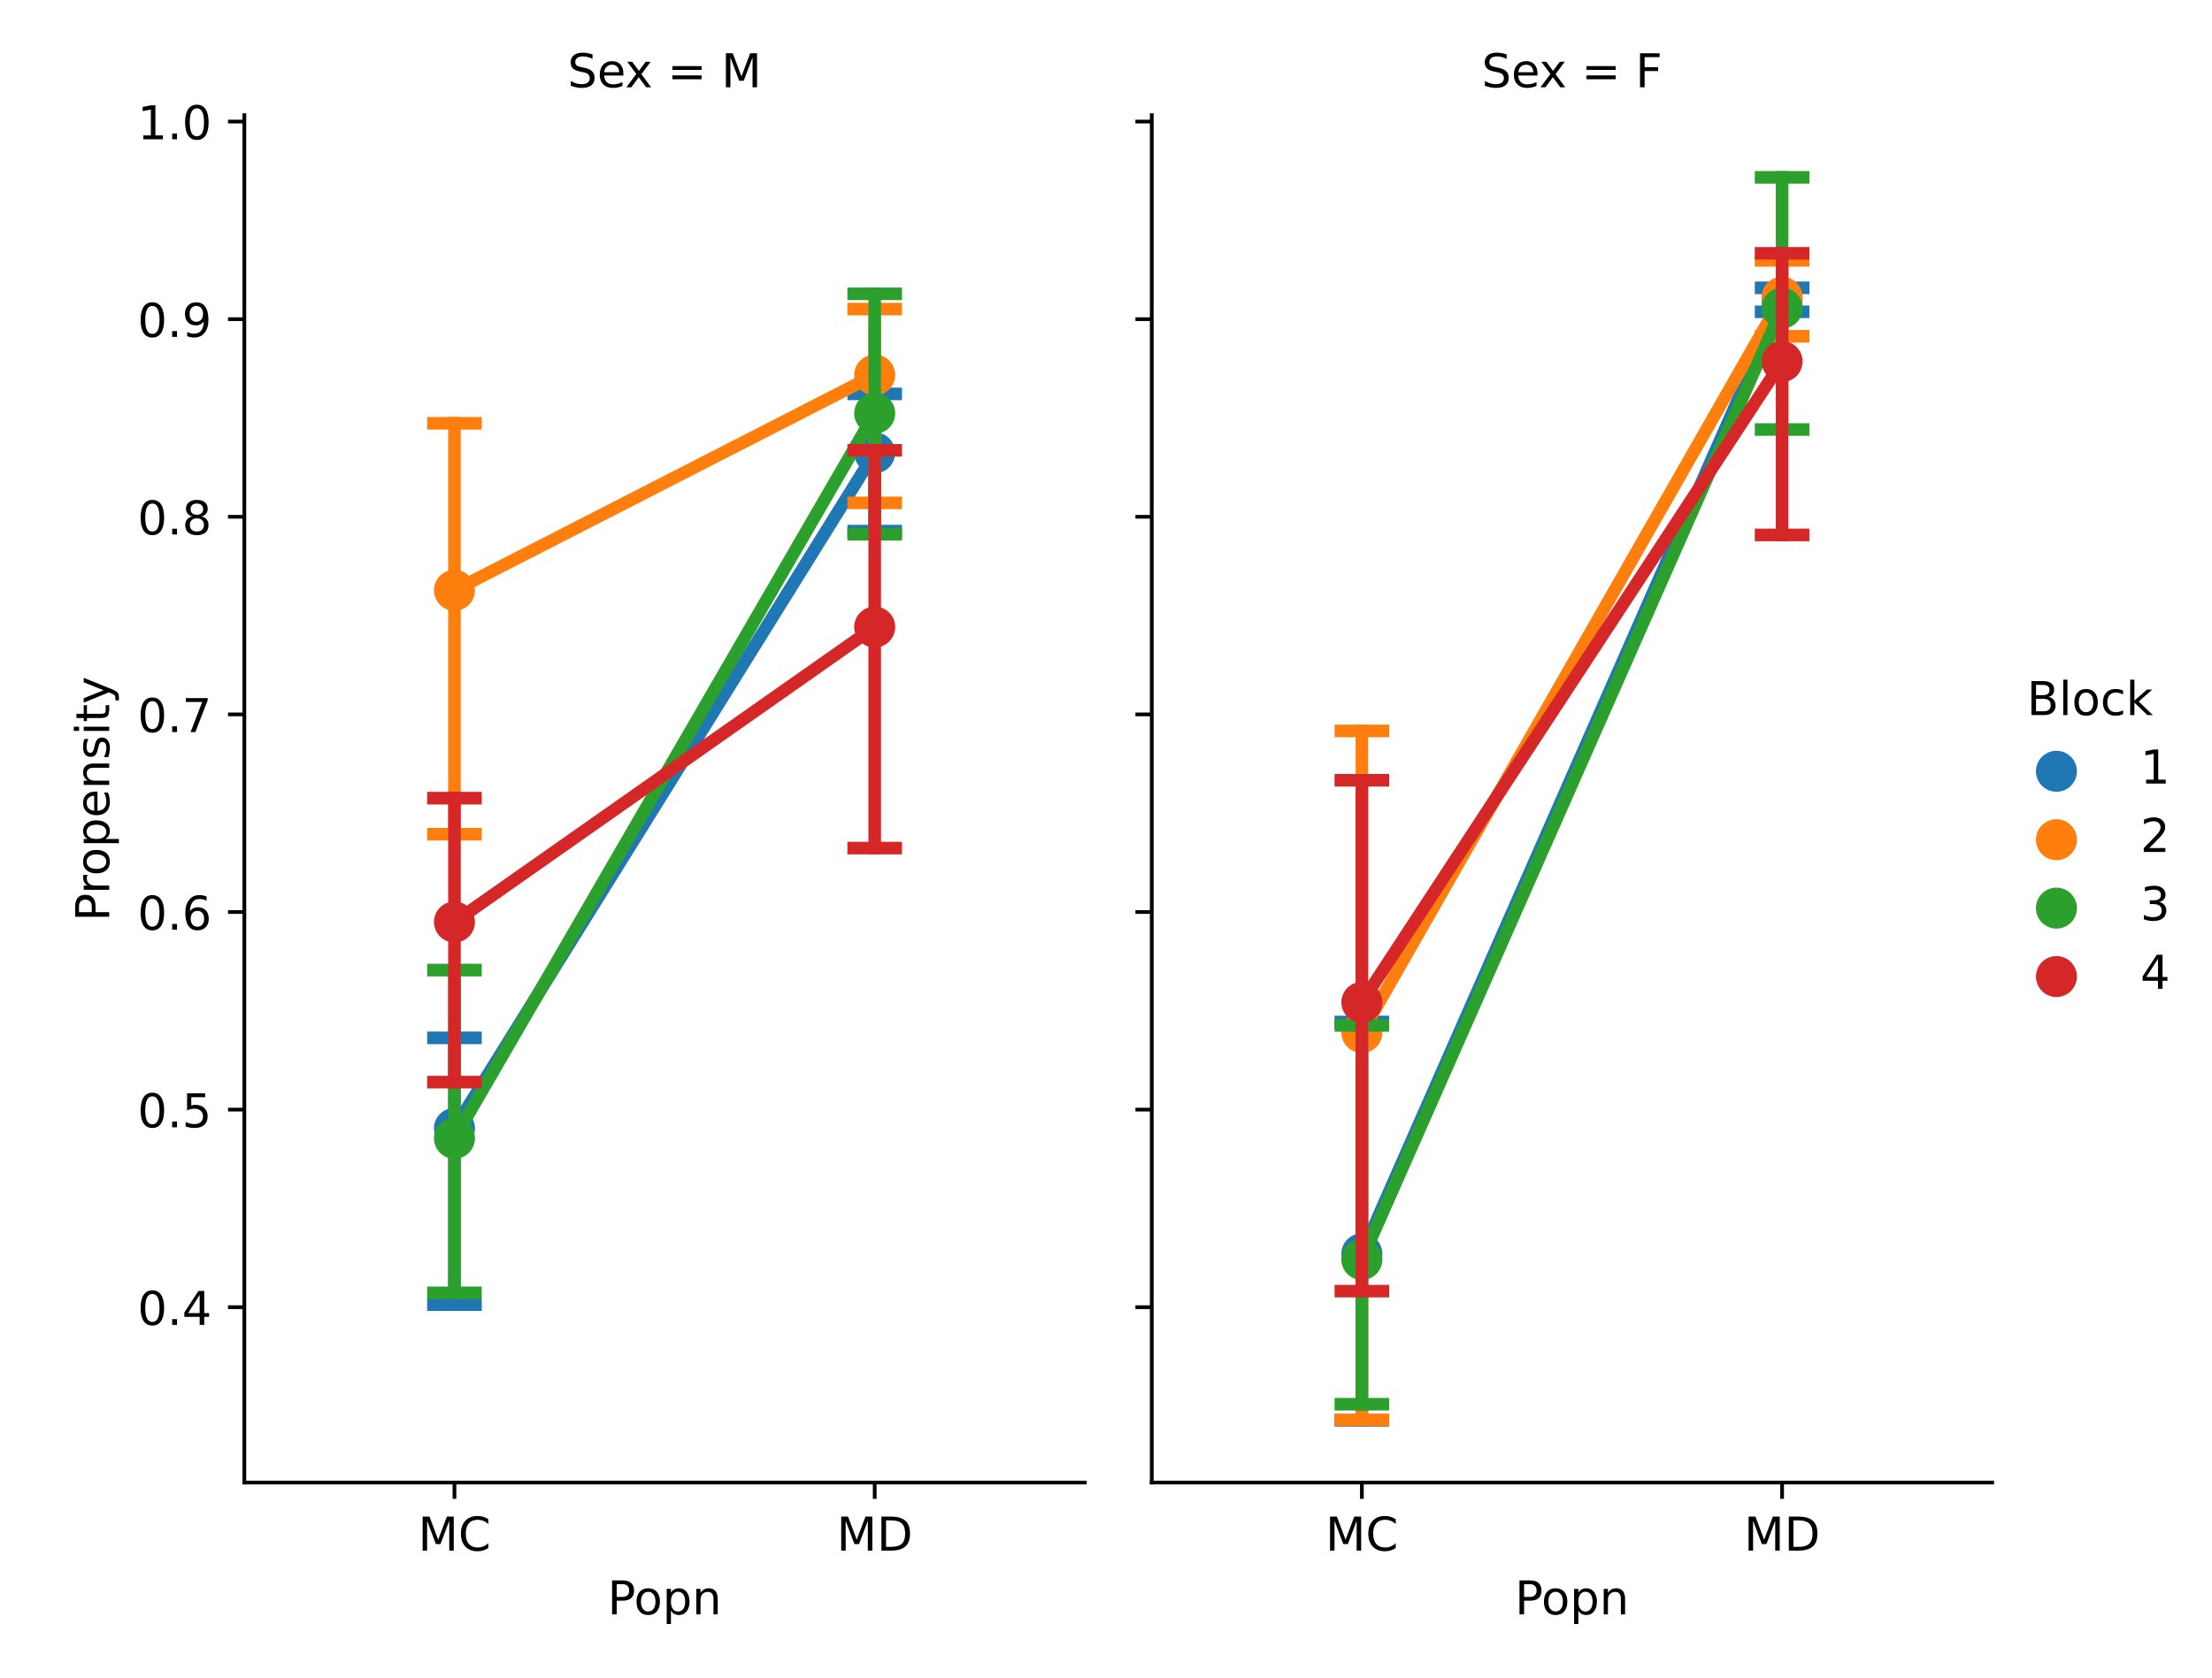 <?xml version="1.0" encoding="utf-8" standalone="no"?>
<!DOCTYPE svg PUBLIC "-//W3C//DTD SVG 1.1//EN"
  "http://www.w3.org/Graphics/SVG/1.1/DTD/svg11.dtd">
<!-- Created with matplotlib (https://matplotlib.org/) -->
<svg height="360pt" version="1.1" viewBox="0 0 474.39 360" width="474.39pt" xmlns="http://www.w3.org/2000/svg" xmlns:xlink="http://www.w3.org/1999/xlink">
 <defs>
  <style type="text/css">
*{stroke-linecap:butt;stroke-linejoin:round;}
  </style>
 </defs>
 <g id="figure_1">
  <g id="patch_1">
   <path d="M 0 360 
L 474.39 360 
L 474.39 0 
L 0 0 
z
" style="fill:#ffffff;"/>
  </g>
  <g id="axes_1">
   <g id="patch_2">
    <path d="M 52.403 318.04 
L 232.653 318.04 
L 232.653 24.72 
L 52.403 24.72 
z
" style="fill:#ffffff;"/>
   </g>
   <g id="PathCollection_1">
    <defs>
     <path d="M 0 3.384 
C 0.897 3.384 1.758 3.027 2.393 2.393 
C 3.027 1.758 3.384 0.897 3.384 0 
C 3.384 -0.897 3.027 -1.758 2.393 -2.393 
C 1.758 -3.027 0.897 -3.384 0 -3.384 
C -0.897 -3.384 -1.758 -3.027 -2.393 -2.393 
C -3.027 -1.758 -3.384 -0.897 -3.384 0 
C -3.384 0.897 -3.027 1.758 -2.393 2.393 
C -1.758 3.027 -0.897 3.384 0 3.384 
z
" id="mbda4afefd7" style="stroke:#1f77b4;stroke-width:2.025;"/>
    </defs>
    <g clip-path="url(#ped15ddc762)">
     <use style="fill:#1f77b4;stroke:#1f77b4;stroke-width:2.025;" x="97.465" xlink:href="#mbda4afefd7" y="242.069"/>
     <use style="fill:#1f77b4;stroke:#1f77b4;stroke-width:2.025;" x="187.59" xlink:href="#mbda4afefd7" y="97.139"/>
    </g>
   </g>
   <g id="line2d_1">
    <path clip-path="url(#ped15ddc762)" d="M 97.465 242.069 
L 187.59 97.139 
" style="fill:none;stroke:#1f77b4;stroke-linecap:square;stroke-width:2.7;"/>
   </g>
   <g id="line2d_2">
    <path clip-path="url(#ped15ddc762)" d="M 97.465 279.867 
L 97.465 222.649 
" style="fill:none;stroke:#1f77b4;stroke-linecap:square;stroke-width:2.7;"/>
   </g>
   <g id="line2d_3">
    <path clip-path="url(#ped15ddc762)" d="M 92.959 279.867 
L 101.971 279.867 
" style="fill:none;stroke:#1f77b4;stroke-linecap:square;stroke-width:2.7;"/>
   </g>
   <g id="line2d_4">
    <path clip-path="url(#ped15ddc762)" d="M 92.959 222.649 
L 101.971 222.649 
" style="fill:none;stroke:#1f77b4;stroke-linecap:square;stroke-width:2.7;"/>
   </g>
   <g id="line2d_5">
    <path clip-path="url(#ped15ddc762)" d="M 187.59 113.944 
L 187.59 84.495 
" style="fill:none;stroke:#1f77b4;stroke-linecap:square;stroke-width:2.7;"/>
   </g>
   <g id="line2d_6">
    <path clip-path="url(#ped15ddc762)" d="M 183.084 113.944 
L 192.097 113.944 
" style="fill:none;stroke:#1f77b4;stroke-linecap:square;stroke-width:2.7;"/>
   </g>
   <g id="line2d_7">
    <path clip-path="url(#ped15ddc762)" d="M 183.084 84.495 
L 192.097 84.495 
" style="fill:none;stroke:#1f77b4;stroke-linecap:square;stroke-width:2.7;"/>
   </g>
   <g id="matplotlib.axis_1">
    <g id="xtick_1">
     <g id="line2d_8">
      <defs>
       <path d="M 0 0 
L 0 3.5 
" id="m1bf127af14" style="stroke:#000000;stroke-width:0.8;"/>
      </defs>
      <g>
       <use style="stroke:#000000;stroke-width:0.8;" x="97.465" xlink:href="#m1bf127af14" y="318.04"/>
      </g>
     </g>
     <g id="text_1">
      <!-- MC -->
      <defs>
       <path d="M 9.812 72.906 
L 24.516 72.906 
L 43.109 23.297 
L 61.812 72.906 
L 76.516 72.906 
L 76.516 0 
L 66.891 0 
L 66.891 64.016 
L 48.094 14.016 
L 38.188 14.016 
L 19.391 64.016 
L 19.391 0 
L 9.812 0 
z
" id="DejaVuSans-77"/>
       <path d="M 64.406 67.281 
L 64.406 56.891 
Q 59.422 61.531 53.781 63.812 
Q 48.141 66.109 41.797 66.109 
Q 29.297 66.109 22.656 58.469 
Q 16.016 50.828 16.016 36.375 
Q 16.016 21.969 22.656 14.328 
Q 29.297 6.688 41.797 6.688 
Q 48.141 6.688 53.781 8.984 
Q 59.422 11.281 64.406 15.922 
L 64.406 5.609 
Q 59.234 2.094 53.438 0.328 
Q 47.656 -1.422 41.219 -1.422 
Q 24.656 -1.422 15.125 8.703 
Q 5.609 18.844 5.609 36.375 
Q 5.609 53.953 15.125 64.078 
Q 24.656 74.219 41.219 74.219 
Q 47.75 74.219 53.531 72.484 
Q 59.328 70.75 64.406 67.281 
z
" id="DejaVuSans-67"/>
      </defs>
      <g transform="translate(89.66 332.638)scale(0.1 -0.1)">
       <use xlink:href="#DejaVuSans-77"/>
       <use x="86.279" xlink:href="#DejaVuSans-67"/>
      </g>
     </g>
    </g>
    <g id="xtick_2">
     <g id="line2d_9">
      <g>
       <use style="stroke:#000000;stroke-width:0.8;" x="187.59" xlink:href="#m1bf127af14" y="318.04"/>
      </g>
     </g>
     <g id="text_2">
      <!-- MD -->
      <defs>
       <path d="M 19.672 64.797 
L 19.672 8.109 
L 31.594 8.109 
Q 46.688 8.109 53.688 14.938 
Q 60.688 21.781 60.688 36.531 
Q 60.688 51.172 53.688 57.984 
Q 46.688 64.797 31.594 64.797 
z
M 9.812 72.906 
L 30.078 72.906 
Q 51.266 72.906 61.172 64.094 
Q 71.094 55.281 71.094 36.531 
Q 71.094 17.672 61.125 8.828 
Q 51.172 0 30.078 0 
L 9.812 0 
z
" id="DejaVuSans-68"/>
      </defs>
      <g transform="translate(179.426 332.638)scale(0.1 -0.1)">
       <use xlink:href="#DejaVuSans-77"/>
       <use x="86.279" xlink:href="#DejaVuSans-68"/>
      </g>
     </g>
    </g>
    <g id="text_3">
     <!-- Popn -->
     <defs>
      <path d="M 19.672 64.797 
L 19.672 37.406 
L 32.078 37.406 
Q 38.969 37.406 42.719 40.969 
Q 46.484 44.531 46.484 51.125 
Q 46.484 57.672 42.719 61.234 
Q 38.969 64.797 32.078 64.797 
z
M 9.812 72.906 
L 32.078 72.906 
Q 44.344 72.906 50.609 67.359 
Q 56.891 61.812 56.891 51.125 
Q 56.891 40.328 50.609 34.812 
Q 44.344 29.297 32.078 29.297 
L 19.672 29.297 
L 19.672 0 
L 9.812 0 
z
" id="DejaVuSans-80"/>
      <path d="M 30.609 48.391 
Q 23.391 48.391 19.188 42.75 
Q 14.984 37.109 14.984 27.297 
Q 14.984 17.484 19.156 11.844 
Q 23.344 6.203 30.609 6.203 
Q 37.797 6.203 41.984 11.859 
Q 46.188 17.531 46.188 27.297 
Q 46.188 37.016 41.984 42.703 
Q 37.797 48.391 30.609 48.391 
z
M 30.609 56 
Q 42.328 56 49.016 48.375 
Q 55.719 40.766 55.719 27.297 
Q 55.719 13.875 49.016 6.219 
Q 42.328 -1.422 30.609 -1.422 
Q 18.844 -1.422 12.172 6.219 
Q 5.516 13.875 5.516 27.297 
Q 5.516 40.766 12.172 48.375 
Q 18.844 56 30.609 56 
z
" id="DejaVuSans-111"/>
      <path d="M 18.109 8.203 
L 18.109 -20.797 
L 9.078 -20.797 
L 9.078 54.688 
L 18.109 54.688 
L 18.109 46.391 
Q 20.953 51.266 25.266 53.625 
Q 29.594 56 35.594 56 
Q 45.562 56 51.781 48.094 
Q 58.016 40.188 58.016 27.297 
Q 58.016 14.406 51.781 6.484 
Q 45.562 -1.422 35.594 -1.422 
Q 29.594 -1.422 25.266 0.953 
Q 20.953 3.328 18.109 8.203 
z
M 48.688 27.297 
Q 48.688 37.203 44.609 42.844 
Q 40.531 48.484 33.406 48.484 
Q 26.266 48.484 22.188 42.844 
Q 18.109 37.203 18.109 27.297 
Q 18.109 17.391 22.188 11.75 
Q 26.266 6.109 33.406 6.109 
Q 40.531 6.109 44.609 11.75 
Q 48.688 17.391 48.688 27.297 
z
" id="DejaVuSans-112"/>
      <path d="M 54.891 33.016 
L 54.891 0 
L 45.906 0 
L 45.906 32.719 
Q 45.906 40.484 42.875 44.328 
Q 39.844 48.188 33.797 48.188 
Q 26.516 48.188 22.312 43.547 
Q 18.109 38.922 18.109 30.906 
L 18.109 0 
L 9.078 0 
L 9.078 54.688 
L 18.109 54.688 
L 18.109 46.188 
Q 21.344 51.125 25.703 53.562 
Q 30.078 56 35.797 56 
Q 45.219 56 50.047 50.172 
Q 54.891 44.344 54.891 33.016 
z
" id="DejaVuSans-110"/>
     </defs>
     <g transform="translate(130.292 346.317)scale(0.1 -0.1)">
      <use xlink:href="#DejaVuSans-80"/>
      <use x="56.678" xlink:href="#DejaVuSans-111"/>
      <use x="117.859" xlink:href="#DejaVuSans-112"/>
      <use x="181.336" xlink:href="#DejaVuSans-110"/>
     </g>
    </g>
   </g>
   <g id="matplotlib.axis_2">
    <g id="ytick_1">
     <g id="line2d_10">
      <defs>
       <path d="M 0 0 
L -3.5 0 
" id="m1d04cd5811" style="stroke:#000000;stroke-width:0.8;"/>
      </defs>
      <g>
       <use style="stroke:#000000;stroke-width:0.8;" x="52.403" xlink:href="#m1d04cd5811" y="280.422"/>
      </g>
     </g>
     <g id="text_4">
      <!-- 0.4 -->
      <defs>
       <path d="M 31.781 66.406 
Q 24.172 66.406 20.328 58.906 
Q 16.5 51.422 16.5 36.375 
Q 16.5 21.391 20.328 13.891 
Q 24.172 6.391 31.781 6.391 
Q 39.453 6.391 43.281 13.891 
Q 47.125 21.391 47.125 36.375 
Q 47.125 51.422 43.281 58.906 
Q 39.453 66.406 31.781 66.406 
z
M 31.781 74.219 
Q 44.047 74.219 50.516 64.516 
Q 56.984 54.828 56.984 36.375 
Q 56.984 17.969 50.516 8.266 
Q 44.047 -1.422 31.781 -1.422 
Q 19.531 -1.422 13.062 8.266 
Q 6.594 17.969 6.594 36.375 
Q 6.594 54.828 13.062 64.516 
Q 19.531 74.219 31.781 74.219 
z
" id="DejaVuSans-48"/>
       <path d="M 10.688 12.406 
L 21 12.406 
L 21 0 
L 10.688 0 
z
" id="DejaVuSans-46"/>
       <path d="M 37.797 64.312 
L 12.891 25.391 
L 37.797 25.391 
z
M 35.203 72.906 
L 47.609 72.906 
L 47.609 25.391 
L 58.016 25.391 
L 58.016 17.188 
L 47.609 17.188 
L 47.609 0 
L 37.797 0 
L 37.797 17.188 
L 4.891 17.188 
L 4.891 26.703 
z
" id="DejaVuSans-52"/>
      </defs>
      <g transform="translate(29.499 284.221)scale(0.1 -0.1)">
       <use xlink:href="#DejaVuSans-48"/>
       <use x="63.623" xlink:href="#DejaVuSans-46"/>
       <use x="95.41" xlink:href="#DejaVuSans-52"/>
      </g>
     </g>
    </g>
    <g id="ytick_2">
     <g id="line2d_11">
      <g>
       <use style="stroke:#000000;stroke-width:0.8;" x="52.403" xlink:href="#m1d04cd5811" y="238.032"/>
      </g>
     </g>
     <g id="text_5">
      <!-- 0.5 -->
      <defs>
       <path d="M 10.797 72.906 
L 49.516 72.906 
L 49.516 64.594 
L 19.828 64.594 
L 19.828 46.734 
Q 21.969 47.469 24.109 47.828 
Q 26.266 48.188 28.422 48.188 
Q 40.625 48.188 47.75 41.5 
Q 54.891 34.812 54.891 23.391 
Q 54.891 11.625 47.562 5.094 
Q 40.234 -1.422 26.906 -1.422 
Q 22.312 -1.422 17.547 -0.641 
Q 12.797 0.141 7.719 1.703 
L 7.719 11.625 
Q 12.109 9.234 16.797 8.062 
Q 21.484 6.891 26.703 6.891 
Q 35.156 6.891 40.078 11.328 
Q 45.016 15.766 45.016 23.391 
Q 45.016 31 40.078 35.438 
Q 35.156 39.891 26.703 39.891 
Q 22.75 39.891 18.812 39.016 
Q 14.891 38.141 10.797 36.281 
z
" id="DejaVuSans-53"/>
      </defs>
      <g transform="translate(29.499 241.831)scale(0.1 -0.1)">
       <use xlink:href="#DejaVuSans-48"/>
       <use x="63.623" xlink:href="#DejaVuSans-46"/>
       <use x="95.41" xlink:href="#DejaVuSans-53"/>
      </g>
     </g>
    </g>
    <g id="ytick_3">
     <g id="line2d_12">
      <g>
       <use style="stroke:#000000;stroke-width:0.8;" x="52.403" xlink:href="#m1d04cd5811" y="195.642"/>
      </g>
     </g>
     <g id="text_6">
      <!-- 0.6 -->
      <defs>
       <path d="M 33.016 40.375 
Q 26.375 40.375 22.484 35.828 
Q 18.609 31.297 18.609 23.391 
Q 18.609 15.531 22.484 10.953 
Q 26.375 6.391 33.016 6.391 
Q 39.656 6.391 43.531 10.953 
Q 47.406 15.531 47.406 23.391 
Q 47.406 31.297 43.531 35.828 
Q 39.656 40.375 33.016 40.375 
z
M 52.594 71.297 
L 52.594 62.312 
Q 48.875 64.062 45.094 64.984 
Q 41.312 65.922 37.594 65.922 
Q 27.828 65.922 22.672 59.328 
Q 17.531 52.734 16.797 39.406 
Q 19.672 43.656 24.016 45.922 
Q 28.375 48.188 33.594 48.188 
Q 44.578 48.188 50.953 41.516 
Q 57.328 34.859 57.328 23.391 
Q 57.328 12.156 50.688 5.359 
Q 44.047 -1.422 33.016 -1.422 
Q 20.359 -1.422 13.672 8.266 
Q 6.984 17.969 6.984 36.375 
Q 6.984 53.656 15.188 63.938 
Q 23.391 74.219 37.203 74.219 
Q 40.922 74.219 44.703 73.484 
Q 48.484 72.75 52.594 71.297 
z
" id="DejaVuSans-54"/>
      </defs>
      <g transform="translate(29.499 199.441)scale(0.1 -0.1)">
       <use xlink:href="#DejaVuSans-48"/>
       <use x="63.623" xlink:href="#DejaVuSans-46"/>
       <use x="95.41" xlink:href="#DejaVuSans-54"/>
      </g>
     </g>
    </g>
    <g id="ytick_4">
     <g id="line2d_13">
      <g>
       <use style="stroke:#000000;stroke-width:0.8;" x="52.403" xlink:href="#m1d04cd5811" y="153.252"/>
      </g>
     </g>
     <g id="text_7">
      <!-- 0.7 -->
      <defs>
       <path d="M 8.203 72.906 
L 55.078 72.906 
L 55.078 68.703 
L 28.609 0 
L 18.312 0 
L 43.219 64.594 
L 8.203 64.594 
z
" id="DejaVuSans-55"/>
      </defs>
      <g transform="translate(29.499 157.051)scale(0.1 -0.1)">
       <use xlink:href="#DejaVuSans-48"/>
       <use x="63.623" xlink:href="#DejaVuSans-46"/>
       <use x="95.41" xlink:href="#DejaVuSans-55"/>
      </g>
     </g>
    </g>
    <g id="ytick_5">
     <g id="line2d_14">
      <g>
       <use style="stroke:#000000;stroke-width:0.8;" x="52.403" xlink:href="#m1d04cd5811" y="110.862"/>
      </g>
     </g>
     <g id="text_8">
      <!-- 0.8 -->
      <defs>
       <path d="M 31.781 34.625 
Q 24.75 34.625 20.719 30.859 
Q 16.703 27.094 16.703 20.516 
Q 16.703 13.922 20.719 10.156 
Q 24.75 6.391 31.781 6.391 
Q 38.812 6.391 42.859 10.172 
Q 46.922 13.969 46.922 20.516 
Q 46.922 27.094 42.891 30.859 
Q 38.875 34.625 31.781 34.625 
z
M 21.922 38.812 
Q 15.578 40.375 12.031 44.719 
Q 8.5 49.078 8.5 55.328 
Q 8.5 64.062 14.719 69.141 
Q 20.953 74.219 31.781 74.219 
Q 42.672 74.219 48.875 69.141 
Q 55.078 64.062 55.078 55.328 
Q 55.078 49.078 51.531 44.719 
Q 48 40.375 41.703 38.812 
Q 48.828 37.156 52.797 32.312 
Q 56.781 27.484 56.781 20.516 
Q 56.781 9.906 50.312 4.234 
Q 43.844 -1.422 31.781 -1.422 
Q 19.734 -1.422 13.25 4.234 
Q 6.781 9.906 6.781 20.516 
Q 6.781 27.484 10.781 32.312 
Q 14.797 37.156 21.922 38.812 
z
M 18.312 54.391 
Q 18.312 48.734 21.844 45.562 
Q 25.391 42.391 31.781 42.391 
Q 38.141 42.391 41.719 45.562 
Q 45.312 48.734 45.312 54.391 
Q 45.312 60.062 41.719 63.234 
Q 38.141 66.406 31.781 66.406 
Q 25.391 66.406 21.844 63.234 
Q 18.312 60.062 18.312 54.391 
z
" id="DejaVuSans-56"/>
      </defs>
      <g transform="translate(29.499 114.661)scale(0.1 -0.1)">
       <use xlink:href="#DejaVuSans-48"/>
       <use x="63.623" xlink:href="#DejaVuSans-46"/>
       <use x="95.41" xlink:href="#DejaVuSans-56"/>
      </g>
     </g>
    </g>
    <g id="ytick_6">
     <g id="line2d_15">
      <g>
       <use style="stroke:#000000;stroke-width:0.8;" x="52.403" xlink:href="#m1d04cd5811" y="68.472"/>
      </g>
     </g>
     <g id="text_9">
      <!-- 0.9 -->
      <defs>
       <path d="M 10.984 1.516 
L 10.984 10.5 
Q 14.703 8.734 18.5 7.812 
Q 22.312 6.891 25.984 6.891 
Q 35.75 6.891 40.891 13.453 
Q 46.047 20.016 46.781 33.406 
Q 43.953 29.203 39.594 26.953 
Q 35.25 24.703 29.984 24.703 
Q 19.047 24.703 12.672 31.312 
Q 6.297 37.938 6.297 49.422 
Q 6.297 60.641 12.938 67.422 
Q 19.578 74.219 30.609 74.219 
Q 43.266 74.219 49.922 64.516 
Q 56.594 54.828 56.594 36.375 
Q 56.594 19.141 48.406 8.859 
Q 40.234 -1.422 26.422 -1.422 
Q 22.703 -1.422 18.891 -0.688 
Q 15.094 0.047 10.984 1.516 
z
M 30.609 32.422 
Q 37.25 32.422 41.125 36.953 
Q 45.016 41.5 45.016 49.422 
Q 45.016 57.281 41.125 61.844 
Q 37.25 66.406 30.609 66.406 
Q 23.969 66.406 20.094 61.844 
Q 16.219 57.281 16.219 49.422 
Q 16.219 41.5 20.094 36.953 
Q 23.969 32.422 30.609 32.422 
z
" id="DejaVuSans-57"/>
      </defs>
      <g transform="translate(29.499 72.271)scale(0.1 -0.1)">
       <use xlink:href="#DejaVuSans-48"/>
       <use x="63.623" xlink:href="#DejaVuSans-46"/>
       <use x="95.41" xlink:href="#DejaVuSans-57"/>
      </g>
     </g>
    </g>
    <g id="ytick_7">
     <g id="line2d_16">
      <g>
       <use style="stroke:#000000;stroke-width:0.8;" x="52.403" xlink:href="#m1d04cd5811" y="26.082"/>
      </g>
     </g>
     <g id="text_10">
      <!-- 1.0 -->
      <defs>
       <path d="M 12.406 8.297 
L 28.516 8.297 
L 28.516 63.922 
L 10.984 60.406 
L 10.984 69.391 
L 28.422 72.906 
L 38.281 72.906 
L 38.281 8.297 
L 54.391 8.297 
L 54.391 0 
L 12.406 0 
z
" id="DejaVuSans-49"/>
      </defs>
      <g transform="translate(29.499 29.881)scale(0.1 -0.1)">
       <use xlink:href="#DejaVuSans-49"/>
       <use x="63.623" xlink:href="#DejaVuSans-46"/>
       <use x="95.41" xlink:href="#DejaVuSans-48"/>
      </g>
     </g>
    </g>
    <g id="text_11">
     <!-- Propensity -->
     <defs>
      <path d="M 41.109 46.297 
Q 39.594 47.172 37.812 47.578 
Q 36.031 48 33.891 48 
Q 26.266 48 22.188 43.047 
Q 18.109 38.094 18.109 28.812 
L 18.109 0 
L 9.078 0 
L 9.078 54.688 
L 18.109 54.688 
L 18.109 46.188 
Q 20.953 51.172 25.484 53.578 
Q 30.031 56 36.531 56 
Q 37.453 56 38.578 55.875 
Q 39.703 55.766 41.062 55.516 
z
" id="DejaVuSans-114"/>
      <path d="M 56.203 29.594 
L 56.203 25.203 
L 14.891 25.203 
Q 15.484 15.922 20.484 11.062 
Q 25.484 6.203 34.422 6.203 
Q 39.594 6.203 44.453 7.469 
Q 49.312 8.734 54.109 11.281 
L 54.109 2.781 
Q 49.266 0.734 44.188 -0.344 
Q 39.109 -1.422 33.891 -1.422 
Q 20.797 -1.422 13.156 6.188 
Q 5.516 13.812 5.516 26.812 
Q 5.516 40.234 12.766 48.109 
Q 20.016 56 32.328 56 
Q 43.359 56 49.781 48.891 
Q 56.203 41.797 56.203 29.594 
z
M 47.219 32.234 
Q 47.125 39.594 43.094 43.984 
Q 39.062 48.391 32.422 48.391 
Q 24.906 48.391 20.391 44.141 
Q 15.875 39.891 15.188 32.172 
z
" id="DejaVuSans-101"/>
      <path d="M 44.281 53.078 
L 44.281 44.578 
Q 40.484 46.531 36.375 47.5 
Q 32.281 48.484 27.875 48.484 
Q 21.188 48.484 17.844 46.438 
Q 14.5 44.391 14.5 40.281 
Q 14.5 37.156 16.891 35.375 
Q 19.281 33.594 26.516 31.984 
L 29.594 31.297 
Q 39.156 29.25 43.188 25.516 
Q 47.219 21.781 47.219 15.094 
Q 47.219 7.469 41.188 3.016 
Q 35.156 -1.422 24.609 -1.422 
Q 20.219 -1.422 15.453 -0.562 
Q 10.688 0.297 5.422 2 
L 5.422 11.281 
Q 10.406 8.688 15.234 7.391 
Q 20.062 6.109 24.812 6.109 
Q 31.156 6.109 34.562 8.281 
Q 37.984 10.453 37.984 14.406 
Q 37.984 18.062 35.516 20.016 
Q 33.062 21.969 24.703 23.781 
L 21.578 24.516 
Q 13.234 26.266 9.516 29.906 
Q 5.812 33.547 5.812 39.891 
Q 5.812 47.609 11.281 51.797 
Q 16.75 56 26.812 56 
Q 31.781 56 36.172 55.266 
Q 40.578 54.547 44.281 53.078 
z
" id="DejaVuSans-115"/>
      <path d="M 9.422 54.688 
L 18.406 54.688 
L 18.406 0 
L 9.422 0 
z
M 9.422 75.984 
L 18.406 75.984 
L 18.406 64.594 
L 9.422 64.594 
z
" id="DejaVuSans-105"/>
      <path d="M 18.312 70.219 
L 18.312 54.688 
L 36.812 54.688 
L 36.812 47.703 
L 18.312 47.703 
L 18.312 18.016 
Q 18.312 11.328 20.141 9.422 
Q 21.969 7.516 27.594 7.516 
L 36.812 7.516 
L 36.812 0 
L 27.594 0 
Q 17.188 0 13.234 3.875 
Q 9.281 7.766 9.281 18.016 
L 9.281 47.703 
L 2.688 47.703 
L 2.688 54.688 
L 9.281 54.688 
L 9.281 70.219 
z
" id="DejaVuSans-116"/>
      <path d="M 32.172 -5.078 
Q 28.375 -14.844 24.75 -17.812 
Q 21.141 -20.797 15.094 -20.797 
L 7.906 -20.797 
L 7.906 -13.281 
L 13.188 -13.281 
Q 16.891 -13.281 18.938 -11.516 
Q 21 -9.766 23.484 -3.219 
L 25.094 0.875 
L 2.984 54.688 
L 12.5 54.688 
L 29.594 11.922 
L 46.688 54.688 
L 56.203 54.688 
z
" id="DejaVuSans-121"/>
     </defs>
     <g transform="translate(23.42 197.643)rotate(-90)scale(0.1 -0.1)">
      <use xlink:href="#DejaVuSans-80"/>
      <use x="58.553" xlink:href="#DejaVuSans-114"/>
      <use x="97.416" xlink:href="#DejaVuSans-111"/>
      <use x="158.598" xlink:href="#DejaVuSans-112"/>
      <use x="222.074" xlink:href="#DejaVuSans-101"/>
      <use x="283.598" xlink:href="#DejaVuSans-110"/>
      <use x="346.977" xlink:href="#DejaVuSans-115"/>
      <use x="399.076" xlink:href="#DejaVuSans-105"/>
      <use x="426.859" xlink:href="#DejaVuSans-116"/>
      <use x="466.068" xlink:href="#DejaVuSans-121"/>
     </g>
    </g>
   </g>
   <g id="PathCollection_2">
    <defs>
     <path d="M 0 3.384 
C 0.897 3.384 1.758 3.027 2.393 2.393 
C 3.027 1.758 3.384 0.897 3.384 0 
C 3.384 -0.897 3.027 -1.758 2.393 -2.393 
C 1.758 -3.027 0.897 -3.384 0 -3.384 
C -0.897 -3.384 -1.758 -3.027 -2.393 -2.393 
C -3.027 -1.758 -3.384 -0.897 -3.384 0 
C -3.384 0.897 -3.027 1.758 -2.393 2.393 
C -1.758 3.027 -0.897 3.384 0 3.384 
z
" id="m0f0b296794" style="stroke:#ff7f0e;stroke-width:2.025;"/>
    </defs>
    <g clip-path="url(#ped15ddc762)">
     <use style="fill:#ff7f0e;stroke:#ff7f0e;stroke-width:2.025;" x="97.465" xlink:href="#m0f0b296794" y="126.627"/>
     <use style="fill:#ff7f0e;stroke:#ff7f0e;stroke-width:2.025;" x="187.59" xlink:href="#m0f0b296794" y="80.447"/>
    </g>
   </g>
   <g id="line2d_17">
    <path clip-path="url(#ped15ddc762)" d="M 97.465 126.627 
L 187.59 80.447 
" style="fill:none;stroke:#ff7f0e;stroke-linecap:square;stroke-width:2.7;"/>
   </g>
   <g id="line2d_18">
    <path clip-path="url(#ped15ddc762)" d="M 97.465 178.953 
L 97.465 90.803 
" style="fill:none;stroke:#ff7f0e;stroke-linecap:square;stroke-width:2.7;"/>
   </g>
   <g id="line2d_19">
    <path clip-path="url(#ped15ddc762)" d="M 92.959 178.953 
L 101.971 178.953 
" style="fill:none;stroke:#ff7f0e;stroke-linecap:square;stroke-width:2.7;"/>
   </g>
   <g id="line2d_20">
    <path clip-path="url(#ped15ddc762)" d="M 92.959 90.803 
L 101.971 90.803 
" style="fill:none;stroke:#ff7f0e;stroke-linecap:square;stroke-width:2.7;"/>
   </g>
   <g id="line2d_21">
    <path clip-path="url(#ped15ddc762)" d="M 187.59 107.873 
L 187.59 66.31 
" style="fill:none;stroke:#ff7f0e;stroke-linecap:square;stroke-width:2.7;"/>
   </g>
   <g id="line2d_22">
    <path clip-path="url(#ped15ddc762)" d="M 183.084 107.873 
L 192.097 107.873 
" style="fill:none;stroke:#ff7f0e;stroke-linecap:square;stroke-width:2.7;"/>
   </g>
   <g id="line2d_23">
    <path clip-path="url(#ped15ddc762)" d="M 183.084 66.31 
L 192.097 66.31 
" style="fill:none;stroke:#ff7f0e;stroke-linecap:square;stroke-width:2.7;"/>
   </g>
   <g id="patch_3">
    <path d="M 52.403 318.04 
L 52.403 24.72 
" style="fill:none;stroke:#000000;stroke-linecap:square;stroke-linejoin:miter;stroke-width:0.8;"/>
   </g>
   <g id="patch_4">
    <path d="M 52.403 318.04 
L 232.653 318.04 
" style="fill:none;stroke:#000000;stroke-linecap:square;stroke-linejoin:miter;stroke-width:0.8;"/>
   </g>
   <g id="PathCollection_3">
    <defs>
     <path d="M 0 3.384 
C 0.897 3.384 1.758 3.027 2.393 2.393 
C 3.027 1.758 3.384 0.897 3.384 0 
C 3.384 -0.897 3.027 -1.758 2.393 -2.393 
C 1.758 -3.027 0.897 -3.384 0 -3.384 
C -0.897 -3.384 -1.758 -3.027 -2.393 -2.393 
C -3.027 -1.758 -3.384 -0.897 -3.384 0 
C -3.384 0.897 -3.027 1.758 -2.393 2.393 
C -1.758 3.027 -0.897 3.384 0 3.384 
z
" id="m4d6d6aa433" style="stroke:#2ca02c;stroke-width:2.025;"/>
    </defs>
    <g clip-path="url(#ped15ddc762)">
     <use style="fill:#2ca02c;stroke:#2ca02c;stroke-width:2.025;" x="97.465" xlink:href="#m4d6d6aa433" y="244.193"/>
     <use style="fill:#2ca02c;stroke:#2ca02c;stroke-width:2.025;" x="187.59" xlink:href="#m4d6d6aa433" y="88.665"/>
    </g>
   </g>
   <g id="line2d_24">
    <path clip-path="url(#ped15ddc762)" d="M 97.465 244.193 
L 187.59 88.665 
" style="fill:none;stroke:#2ca02c;stroke-linecap:square;stroke-width:2.7;"/>
   </g>
   <g id="line2d_25">
    <path clip-path="url(#ped15ddc762)" d="M 97.465 277.349 
L 97.465 208.1 
" style="fill:none;stroke:#2ca02c;stroke-linecap:square;stroke-width:2.7;"/>
   </g>
   <g id="line2d_26">
    <path clip-path="url(#ped15ddc762)" d="M 92.959 277.349 
L 101.971 277.349 
" style="fill:none;stroke:#2ca02c;stroke-linecap:square;stroke-width:2.7;"/>
   </g>
   <g id="line2d_27">
    <path clip-path="url(#ped15ddc762)" d="M 92.959 208.1 
L 101.971 208.1 
" style="fill:none;stroke:#2ca02c;stroke-linecap:square;stroke-width:2.7;"/>
   </g>
   <g id="line2d_28">
    <path clip-path="url(#ped15ddc762)" d="M 187.59 114.609 
L 187.59 63.029 
" style="fill:none;stroke:#2ca02c;stroke-linecap:square;stroke-width:2.7;"/>
   </g>
   <g id="line2d_29">
    <path clip-path="url(#ped15ddc762)" d="M 183.084 114.609 
L 192.097 114.609 
" style="fill:none;stroke:#2ca02c;stroke-linecap:square;stroke-width:2.7;"/>
   </g>
   <g id="line2d_30">
    <path clip-path="url(#ped15ddc762)" d="M 183.084 63.029 
L 192.097 63.029 
" style="fill:none;stroke:#2ca02c;stroke-linecap:square;stroke-width:2.7;"/>
   </g>
   <g id="text_12">
    <!-- Sex = M -->
    <defs>
     <path d="M 53.516 70.516 
L 53.516 60.891 
Q 47.906 63.578 42.922 64.891 
Q 37.938 66.219 33.297 66.219 
Q 25.25 66.219 20.875 63.094 
Q 16.5 59.969 16.5 54.203 
Q 16.5 49.359 19.406 46.891 
Q 22.312 44.438 30.422 42.922 
L 36.375 41.703 
Q 47.406 39.594 52.656 34.297 
Q 57.906 29 57.906 20.125 
Q 57.906 9.516 50.797 4.047 
Q 43.703 -1.422 29.984 -1.422 
Q 24.812 -1.422 18.969 -0.25 
Q 13.141 0.922 6.891 3.219 
L 6.891 13.375 
Q 12.891 10.016 18.656 8.297 
Q 24.422 6.594 29.984 6.594 
Q 38.422 6.594 43.016 9.906 
Q 47.609 13.234 47.609 19.391 
Q 47.609 24.75 44.312 27.781 
Q 41.016 30.812 33.5 32.328 
L 27.484 33.5 
Q 16.453 35.688 11.516 40.375 
Q 6.594 45.062 6.594 53.422 
Q 6.594 63.094 13.406 68.656 
Q 20.219 74.219 32.172 74.219 
Q 37.312 74.219 42.625 73.281 
Q 47.953 72.359 53.516 70.516 
z
" id="DejaVuSans-83"/>
     <path d="M 54.891 54.688 
L 35.109 28.078 
L 55.906 0 
L 45.312 0 
L 29.391 21.484 
L 13.484 0 
L 2.875 0 
L 24.125 28.609 
L 4.688 54.688 
L 15.281 54.688 
L 29.781 35.203 
L 44.281 54.688 
z
" id="DejaVuSans-120"/>
     <path id="DejaVuSans-32"/>
     <path d="M 10.594 45.406 
L 73.188 45.406 
L 73.188 37.203 
L 10.594 37.203 
z
M 10.594 25.484 
L 73.188 25.484 
L 73.188 17.188 
L 10.594 17.188 
z
" id="DejaVuSans-61"/>
    </defs>
    <g transform="translate(121.723 18.72)scale(0.1 -0.1)">
     <use xlink:href="#DejaVuSans-83"/>
     <use x="63.477" xlink:href="#DejaVuSans-101"/>
     <use x="123.25" xlink:href="#DejaVuSans-120"/>
     <use x="182.43" xlink:href="#DejaVuSans-32"/>
     <use x="214.217" xlink:href="#DejaVuSans-61"/>
     <use x="298.006" xlink:href="#DejaVuSans-32"/>
     <use x="329.793" xlink:href="#DejaVuSans-77"/>
    </g>
   </g>
   <g id="PathCollection_4">
    <defs>
     <path d="M 0 3.384 
C 0.897 3.384 1.758 3.027 2.393 2.393 
C 3.027 1.758 3.384 0.897 3.384 0 
C 3.384 -0.897 3.027 -1.758 2.393 -2.393 
C 1.758 -3.027 0.897 -3.384 0 -3.384 
C -0.897 -3.384 -1.758 -3.027 -2.393 -2.393 
C -3.027 -1.758 -3.384 -0.897 -3.384 0 
C -3.384 0.897 -3.027 1.758 -2.393 2.393 
C -1.758 3.027 -0.897 3.384 0 3.384 
z
" id="m88e1a510c9" style="stroke:#d62728;stroke-width:2.025;"/>
    </defs>
    <g clip-path="url(#ped15ddc762)">
     <use style="fill:#d62728;stroke:#d62728;stroke-width:2.025;" x="97.465" xlink:href="#m88e1a510c9" y="197.794"/>
     <use style="fill:#d62728;stroke:#d62728;stroke-width:2.025;" x="187.59" xlink:href="#m88e1a510c9" y="134.517"/>
    </g>
   </g>
   <g id="line2d_31">
    <path clip-path="url(#ped15ddc762)" d="M 97.465 197.794 
L 187.59 134.517 
" style="fill:none;stroke:#d62728;stroke-linecap:square;stroke-width:2.7;"/>
   </g>
   <g id="line2d_32">
    <path clip-path="url(#ped15ddc762)" d="M 97.465 232.136 
L 97.465 171.225 
" style="fill:none;stroke:#d62728;stroke-linecap:square;stroke-width:2.7;"/>
   </g>
   <g id="line2d_33">
    <path clip-path="url(#ped15ddc762)" d="M 92.959 232.136 
L 101.971 232.136 
" style="fill:none;stroke:#d62728;stroke-linecap:square;stroke-width:2.7;"/>
   </g>
   <g id="line2d_34">
    <path clip-path="url(#ped15ddc762)" d="M 92.959 171.225 
L 101.971 171.225 
" style="fill:none;stroke:#d62728;stroke-linecap:square;stroke-width:2.7;"/>
   </g>
   <g id="line2d_35">
    <path clip-path="url(#ped15ddc762)" d="M 187.59 181.929 
L 187.59 96.606 
" style="fill:none;stroke:#d62728;stroke-linecap:square;stroke-width:2.7;"/>
   </g>
   <g id="line2d_36">
    <path clip-path="url(#ped15ddc762)" d="M 183.084 181.929 
L 192.097 181.929 
" style="fill:none;stroke:#d62728;stroke-linecap:square;stroke-width:2.7;"/>
   </g>
   <g id="line2d_37">
    <path clip-path="url(#ped15ddc762)" d="M 183.084 96.606 
L 192.097 96.606 
" style="fill:none;stroke:#d62728;stroke-linecap:square;stroke-width:2.7;"/>
   </g>
  </g>
  <g id="axes_2">
   <g id="patch_5">
    <path d="M 247.006 318.04 
L 427.256 318.04 
L 427.256 24.72 
L 247.006 24.72 
z
" style="fill:#ffffff;"/>
   </g>
   <g id="PathCollection_5">
    <g clip-path="url(#p2a64e9bfad)">
     <use style="fill:#1f77b4;stroke:#1f77b4;stroke-width:2.025;" x="292.068" xlink:href="#mbda4afefd7" y="268.981"/>
     <use style="fill:#1f77b4;stroke:#1f77b4;stroke-width:2.025;" x="382.193" xlink:href="#mbda4afefd7" y="64.261"/>
    </g>
   </g>
   <g id="line2d_38">
    <path clip-path="url(#p2a64e9bfad)" d="M 292.068 268.981 
L 382.193 64.261 
" style="fill:none;stroke:#1f77b4;stroke-linecap:square;stroke-width:2.7;"/>
   </g>
   <g id="line2d_39">
    <path clip-path="url(#p2a64e9bfad)" d="M 292.068 304.707 
L 292.068 219.245 
" style="fill:none;stroke:#1f77b4;stroke-linecap:square;stroke-width:2.7;"/>
   </g>
   <g id="line2d_40">
    <path clip-path="url(#p2a64e9bfad)" d="M 287.562 304.707 
L 296.574 304.707 
" style="fill:none;stroke:#1f77b4;stroke-linecap:square;stroke-width:2.7;"/>
   </g>
   <g id="line2d_41">
    <path clip-path="url(#p2a64e9bfad)" d="M 287.562 219.245 
L 296.574 219.245 
" style="fill:none;stroke:#1f77b4;stroke-linecap:square;stroke-width:2.7;"/>
   </g>
   <g id="line2d_42">
    <path clip-path="url(#p2a64e9bfad)" d="M 382.193 66.891 
L 382.193 61.745 
" style="fill:none;stroke:#1f77b4;stroke-linecap:square;stroke-width:2.7;"/>
   </g>
   <g id="line2d_43">
    <path clip-path="url(#p2a64e9bfad)" d="M 377.687 66.891 
L 386.7 66.891 
" style="fill:none;stroke:#1f77b4;stroke-linecap:square;stroke-width:2.7;"/>
   </g>
   <g id="line2d_44">
    <path clip-path="url(#p2a64e9bfad)" d="M 377.687 61.745 
L 386.7 61.745 
" style="fill:none;stroke:#1f77b4;stroke-linecap:square;stroke-width:2.7;"/>
   </g>
   <g id="matplotlib.axis_3">
    <g id="xtick_3">
     <g id="line2d_45">
      <g>
       <use style="stroke:#000000;stroke-width:0.8;" x="292.068" xlink:href="#m1bf127af14" y="318.04"/>
      </g>
     </g>
     <g id="text_13">
      <!-- MC -->
      <g transform="translate(284.263 332.638)scale(0.1 -0.1)">
       <use xlink:href="#DejaVuSans-77"/>
       <use x="86.279" xlink:href="#DejaVuSans-67"/>
      </g>
     </g>
    </g>
    <g id="xtick_4">
     <g id="line2d_46">
      <g>
       <use style="stroke:#000000;stroke-width:0.8;" x="382.193" xlink:href="#m1bf127af14" y="318.04"/>
      </g>
     </g>
     <g id="text_14">
      <!-- MD -->
      <g transform="translate(374.029 332.638)scale(0.1 -0.1)">
       <use xlink:href="#DejaVuSans-77"/>
       <use x="86.279" xlink:href="#DejaVuSans-68"/>
      </g>
     </g>
    </g>
    <g id="text_15">
     <!-- Popn -->
     <g transform="translate(324.895 346.317)scale(0.1 -0.1)">
      <use xlink:href="#DejaVuSans-80"/>
      <use x="56.678" xlink:href="#DejaVuSans-111"/>
      <use x="117.859" xlink:href="#DejaVuSans-112"/>
      <use x="181.336" xlink:href="#DejaVuSans-110"/>
     </g>
    </g>
   </g>
   <g id="matplotlib.axis_4">
    <g id="ytick_8">
     <g id="line2d_47">
      <g>
       <use style="stroke:#000000;stroke-width:0.8;" x="247.006" xlink:href="#m1d04cd5811" y="280.422"/>
      </g>
     </g>
    </g>
    <g id="ytick_9">
     <g id="line2d_48">
      <g>
       <use style="stroke:#000000;stroke-width:0.8;" x="247.006" xlink:href="#m1d04cd5811" y="238.032"/>
      </g>
     </g>
    </g>
    <g id="ytick_10">
     <g id="line2d_49">
      <g>
       <use style="stroke:#000000;stroke-width:0.8;" x="247.006" xlink:href="#m1d04cd5811" y="195.642"/>
      </g>
     </g>
    </g>
    <g id="ytick_11">
     <g id="line2d_50">
      <g>
       <use style="stroke:#000000;stroke-width:0.8;" x="247.006" xlink:href="#m1d04cd5811" y="153.252"/>
      </g>
     </g>
    </g>
    <g id="ytick_12">
     <g id="line2d_51">
      <g>
       <use style="stroke:#000000;stroke-width:0.8;" x="247.006" xlink:href="#m1d04cd5811" y="110.862"/>
      </g>
     </g>
    </g>
    <g id="ytick_13">
     <g id="line2d_52">
      <g>
       <use style="stroke:#000000;stroke-width:0.8;" x="247.006" xlink:href="#m1d04cd5811" y="68.472"/>
      </g>
     </g>
    </g>
    <g id="ytick_14">
     <g id="line2d_53">
      <g>
       <use style="stroke:#000000;stroke-width:0.8;" x="247.006" xlink:href="#m1d04cd5811" y="26.082"/>
      </g>
     </g>
    </g>
   </g>
   <g id="PathCollection_6">
    <g clip-path="url(#p2a64e9bfad)">
     <use style="fill:#ff7f0e;stroke:#ff7f0e;stroke-width:2.025;" x="292.068" xlink:href="#m0f0b296794" y="221.496"/>
     <use style="fill:#ff7f0e;stroke:#ff7f0e;stroke-width:2.025;" x="382.193" xlink:href="#m0f0b296794" y="63.752"/>
    </g>
   </g>
   <g id="line2d_54">
    <path clip-path="url(#p2a64e9bfad)" d="M 292.068 221.496 
L 382.193 63.752 
" style="fill:none;stroke:#ff7f0e;stroke-linecap:square;stroke-width:2.7;"/>
   </g>
   <g id="line2d_55">
    <path clip-path="url(#p2a64e9bfad)" d="M 292.068 304.593 
L 292.068 156.804 
" style="fill:none;stroke:#ff7f0e;stroke-linecap:square;stroke-width:2.7;"/>
   </g>
   <g id="line2d_56">
    <path clip-path="url(#p2a64e9bfad)" d="M 287.562 304.593 
L 296.574 304.593 
" style="fill:none;stroke:#ff7f0e;stroke-linecap:square;stroke-width:2.7;"/>
   </g>
   <g id="line2d_57">
    <path clip-path="url(#p2a64e9bfad)" d="M 287.562 156.804 
L 296.574 156.804 
" style="fill:none;stroke:#ff7f0e;stroke-linecap:square;stroke-width:2.7;"/>
   </g>
   <g id="line2d_58">
    <path clip-path="url(#p2a64e9bfad)" d="M 382.193 72.143 
L 382.193 55.861 
" style="fill:none;stroke:#ff7f0e;stroke-linecap:square;stroke-width:2.7;"/>
   </g>
   <g id="line2d_59">
    <path clip-path="url(#p2a64e9bfad)" d="M 377.687 72.143 
L 386.7 72.143 
" style="fill:none;stroke:#ff7f0e;stroke-linecap:square;stroke-width:2.7;"/>
   </g>
   <g id="line2d_60">
    <path clip-path="url(#p2a64e9bfad)" d="M 377.687 55.861 
L 386.7 55.861 
" style="fill:none;stroke:#ff7f0e;stroke-linecap:square;stroke-width:2.7;"/>
   </g>
   <g id="patch_6">
    <path d="M 247.006 318.04 
L 247.006 24.72 
" style="fill:none;stroke:#000000;stroke-linecap:square;stroke-linejoin:miter;stroke-width:0.8;"/>
   </g>
   <g id="patch_7">
    <path d="M 247.006 318.04 
L 427.256 318.04 
" style="fill:none;stroke:#000000;stroke-linecap:square;stroke-linejoin:miter;stroke-width:0.8;"/>
   </g>
   <g id="PathCollection_7">
    <g clip-path="url(#p2a64e9bfad)">
     <use style="fill:#2ca02c;stroke:#2ca02c;stroke-width:2.025;" x="292.068" xlink:href="#m4d6d6aa433" y="270.195"/>
     <use style="fill:#2ca02c;stroke:#2ca02c;stroke-width:2.025;" x="382.193" xlink:href="#m4d6d6aa433" y="66.095"/>
    </g>
   </g>
   <g id="line2d_61">
    <path clip-path="url(#p2a64e9bfad)" d="M 292.068 270.195 
L 382.193 66.095 
" style="fill:none;stroke:#2ca02c;stroke-linecap:square;stroke-width:2.7;"/>
   </g>
   <g id="line2d_62">
    <path clip-path="url(#p2a64e9bfad)" d="M 292.068 301.236 
L 292.068 219.982 
" style="fill:none;stroke:#2ca02c;stroke-linecap:square;stroke-width:2.7;"/>
   </g>
   <g id="line2d_63">
    <path clip-path="url(#p2a64e9bfad)" d="M 287.562 301.236 
L 296.574 301.236 
" style="fill:none;stroke:#2ca02c;stroke-linecap:square;stroke-width:2.7;"/>
   </g>
   <g id="line2d_64">
    <path clip-path="url(#p2a64e9bfad)" d="M 287.562 219.982 
L 296.574 219.982 
" style="fill:none;stroke:#2ca02c;stroke-linecap:square;stroke-width:2.7;"/>
   </g>
   <g id="line2d_65">
    <path clip-path="url(#p2a64e9bfad)" d="M 382.193 92.142 
L 382.193 38.053 
" style="fill:none;stroke:#2ca02c;stroke-linecap:square;stroke-width:2.7;"/>
   </g>
   <g id="line2d_66">
    <path clip-path="url(#p2a64e9bfad)" d="M 377.687 92.142 
L 386.7 92.142 
" style="fill:none;stroke:#2ca02c;stroke-linecap:square;stroke-width:2.7;"/>
   </g>
   <g id="line2d_67">
    <path clip-path="url(#p2a64e9bfad)" d="M 377.687 38.053 
L 386.7 38.053 
" style="fill:none;stroke:#2ca02c;stroke-linecap:square;stroke-width:2.7;"/>
   </g>
   <g id="text_16">
    <!-- Sex = F -->
    <defs>
     <path d="M 9.812 72.906 
L 51.703 72.906 
L 51.703 64.594 
L 19.672 64.594 
L 19.672 43.109 
L 48.578 43.109 
L 48.578 34.812 
L 19.672 34.812 
L 19.672 0 
L 9.812 0 
z
" id="DejaVuSans-70"/>
    </defs>
    <g transform="translate(317.764 18.72)scale(0.1 -0.1)">
     <use xlink:href="#DejaVuSans-83"/>
     <use x="63.477" xlink:href="#DejaVuSans-101"/>
     <use x="123.25" xlink:href="#DejaVuSans-120"/>
     <use x="182.43" xlink:href="#DejaVuSans-32"/>
     <use x="214.217" xlink:href="#DejaVuSans-61"/>
     <use x="298.006" xlink:href="#DejaVuSans-32"/>
     <use x="329.793" xlink:href="#DejaVuSans-70"/>
    </g>
   </g>
   <g id="PathCollection_8">
    <g clip-path="url(#p2a64e9bfad)">
     <use style="fill:#d62728;stroke:#d62728;stroke-width:2.025;" x="292.068" xlink:href="#m88e1a510c9" y="215.021"/>
     <use style="fill:#d62728;stroke:#d62728;stroke-width:2.025;" x="382.193" xlink:href="#m88e1a510c9" y="77.549"/>
    </g>
   </g>
   <g id="line2d_68">
    <path clip-path="url(#p2a64e9bfad)" d="M 292.068 215.021 
L 382.193 77.549 
" style="fill:none;stroke:#d62728;stroke-linecap:square;stroke-width:2.7;"/>
   </g>
   <g id="line2d_69">
    <path clip-path="url(#p2a64e9bfad)" d="M 292.068 276.976 
L 292.068 167.381 
" style="fill:none;stroke:#d62728;stroke-linecap:square;stroke-width:2.7;"/>
   </g>
   <g id="line2d_70">
    <path clip-path="url(#p2a64e9bfad)" d="M 287.562 276.976 
L 296.574 276.976 
" style="fill:none;stroke:#d62728;stroke-linecap:square;stroke-width:2.7;"/>
   </g>
   <g id="line2d_71">
    <path clip-path="url(#p2a64e9bfad)" d="M 287.562 167.381 
L 296.574 167.381 
" style="fill:none;stroke:#d62728;stroke-linecap:square;stroke-width:2.7;"/>
   </g>
   <g id="line2d_72">
    <path clip-path="url(#p2a64e9bfad)" d="M 382.193 114.753 
L 382.193 54.343 
" style="fill:none;stroke:#d62728;stroke-linecap:square;stroke-width:2.7;"/>
   </g>
   <g id="line2d_73">
    <path clip-path="url(#p2a64e9bfad)" d="M 377.687 114.753 
L 386.7 114.753 
" style="fill:none;stroke:#d62728;stroke-linecap:square;stroke-width:2.7;"/>
   </g>
   <g id="line2d_74">
    <path clip-path="url(#p2a64e9bfad)" d="M 377.687 54.343 
L 386.7 54.343 
" style="fill:none;stroke:#d62728;stroke-linecap:square;stroke-width:2.7;"/>
   </g>
  </g>
  <g id="legend_1">
   <g id="text_17">
    <!-- Block -->
    <defs>
     <path d="M 19.672 34.812 
L 19.672 8.109 
L 35.5 8.109 
Q 43.453 8.109 47.281 11.406 
Q 51.125 14.703 51.125 21.484 
Q 51.125 28.328 47.281 31.562 
Q 43.453 34.812 35.5 34.812 
z
M 19.672 64.797 
L 19.672 42.828 
L 34.281 42.828 
Q 41.5 42.828 45.031 45.531 
Q 48.578 48.25 48.578 53.812 
Q 48.578 59.328 45.031 62.062 
Q 41.5 64.797 34.281 64.797 
z
M 9.812 72.906 
L 35.016 72.906 
Q 46.297 72.906 52.391 68.219 
Q 58.5 63.531 58.5 54.891 
Q 58.5 48.188 55.375 44.234 
Q 52.25 40.281 46.188 39.312 
Q 53.469 37.75 57.5 32.781 
Q 61.531 27.828 61.531 20.406 
Q 61.531 10.641 54.891 5.312 
Q 48.25 0 35.984 0 
L 9.812 0 
z
" id="DejaVuSans-66"/>
     <path d="M 9.422 75.984 
L 18.406 75.984 
L 18.406 0 
L 9.422 0 
z
" id="DejaVuSans-108"/>
     <path d="M 48.781 52.594 
L 48.781 44.188 
Q 44.969 46.297 41.141 47.344 
Q 37.312 48.391 33.406 48.391 
Q 24.656 48.391 19.812 42.844 
Q 14.984 37.312 14.984 27.297 
Q 14.984 17.281 19.812 11.734 
Q 24.656 6.203 33.406 6.203 
Q 37.312 6.203 41.141 7.25 
Q 44.969 8.297 48.781 10.406 
L 48.781 2.094 
Q 45.016 0.344 40.984 -0.531 
Q 36.969 -1.422 32.422 -1.422 
Q 20.062 -1.422 12.781 6.344 
Q 5.516 14.109 5.516 27.297 
Q 5.516 40.672 12.859 48.328 
Q 20.219 56 33.016 56 
Q 37.156 56 41.109 55.141 
Q 45.062 54.297 48.781 52.594 
z
" id="DejaVuSans-99"/>
     <path d="M 9.078 75.984 
L 18.109 75.984 
L 18.109 31.109 
L 44.922 54.688 
L 56.391 54.688 
L 27.391 29.109 
L 57.625 0 
L 45.906 0 
L 18.109 26.703 
L 18.109 0 
L 9.078 0 
z
" id="DejaVuSans-107"/>
    </defs>
    <g transform="translate(434.685 153.403)scale(0.1 -0.1)">
     <use xlink:href="#DejaVuSans-66"/>
     <use x="68.604" xlink:href="#DejaVuSans-108"/>
     <use x="96.387" xlink:href="#DejaVuSans-111"/>
     <use x="157.568" xlink:href="#DejaVuSans-99"/>
     <use x="212.549" xlink:href="#DejaVuSans-107"/>
    </g>
   </g>
   <g id="PathCollection_9">
    <g>
     <use style="fill:#1f77b4;stroke:#1f77b4;stroke-width:2.025;" x="441.027" xlink:href="#mbda4afefd7" y="165.456"/>
    </g>
   </g>
   <g id="text_18">
    <!-- 1 -->
    <g transform="translate(459.027 168.081)scale(0.1 -0.1)">
     <use xlink:href="#DejaVuSans-49"/>
    </g>
   </g>
   <g id="PathCollection_10">
    <g>
     <use style="fill:#ff7f0e;stroke:#ff7f0e;stroke-width:2.025;" x="441.027" xlink:href="#m0f0b296794" y="180.134"/>
    </g>
   </g>
   <g id="text_19">
    <!-- 2 -->
    <defs>
     <path d="M 19.188 8.297 
L 53.609 8.297 
L 53.609 0 
L 7.328 0 
L 7.328 8.297 
Q 12.938 14.109 22.625 23.891 
Q 32.328 33.688 34.812 36.531 
Q 39.547 41.844 41.422 45.531 
Q 43.312 49.219 43.312 52.781 
Q 43.312 58.594 39.234 62.25 
Q 35.156 65.922 28.609 65.922 
Q 23.969 65.922 18.812 64.312 
Q 13.672 62.703 7.812 59.422 
L 7.812 69.391 
Q 13.766 71.781 18.938 73 
Q 24.125 74.219 28.422 74.219 
Q 39.75 74.219 46.484 68.547 
Q 53.219 62.891 53.219 53.422 
Q 53.219 48.922 51.531 44.891 
Q 49.859 40.875 45.406 35.406 
Q 44.188 33.984 37.641 27.219 
Q 31.109 20.453 19.188 8.297 
z
" id="DejaVuSans-50"/>
    </defs>
    <g transform="translate(459.027 182.759)scale(0.1 -0.1)">
     <use xlink:href="#DejaVuSans-50"/>
    </g>
   </g>
   <g id="PathCollection_11">
    <g>
     <use style="fill:#2ca02c;stroke:#2ca02c;stroke-width:2.025;" x="441.027" xlink:href="#m4d6d6aa433" y="194.812"/>
    </g>
   </g>
   <g id="text_20">
    <!-- 3 -->
    <defs>
     <path d="M 40.578 39.312 
Q 47.656 37.797 51.625 33 
Q 55.609 28.219 55.609 21.188 
Q 55.609 10.406 48.188 4.484 
Q 40.766 -1.422 27.094 -1.422 
Q 22.516 -1.422 17.656 -0.516 
Q 12.797 0.391 7.625 2.203 
L 7.625 11.719 
Q 11.719 9.328 16.594 8.109 
Q 21.484 6.891 26.812 6.891 
Q 36.078 6.891 40.938 10.547 
Q 45.797 14.203 45.797 21.188 
Q 45.797 27.641 41.281 31.266 
Q 36.766 34.906 28.719 34.906 
L 20.219 34.906 
L 20.219 43.016 
L 29.109 43.016 
Q 36.375 43.016 40.234 45.922 
Q 44.094 48.828 44.094 54.297 
Q 44.094 59.906 40.109 62.906 
Q 36.141 65.922 28.719 65.922 
Q 24.656 65.922 20.016 65.031 
Q 15.375 64.156 9.812 62.312 
L 9.812 71.094 
Q 15.438 72.656 20.344 73.438 
Q 25.25 74.219 29.594 74.219 
Q 40.828 74.219 47.359 69.109 
Q 53.906 64.016 53.906 55.328 
Q 53.906 49.266 50.438 45.094 
Q 46.969 40.922 40.578 39.312 
z
" id="DejaVuSans-51"/>
    </defs>
    <g transform="translate(459.027 197.438)scale(0.1 -0.1)">
     <use xlink:href="#DejaVuSans-51"/>
    </g>
   </g>
   <g id="PathCollection_12">
    <g>
     <use style="fill:#d62728;stroke:#d62728;stroke-width:2.025;" x="441.027" xlink:href="#m88e1a510c9" y="209.491"/>
    </g>
   </g>
   <g id="text_21">
    <!-- 4 -->
    <g transform="translate(459.027 212.116)scale(0.1 -0.1)">
     <use xlink:href="#DejaVuSans-52"/>
    </g>
   </g>
  </g>
 </g>
 <defs>
  <clipPath id="ped15ddc762">
   <rect height="293.32" width="180.25" x="52.403" y="24.72"/>
  </clipPath>
  <clipPath id="p2a64e9bfad">
   <rect height="293.32" width="180.25" x="247.006" y="24.72"/>
  </clipPath>
 </defs>
</svg>
